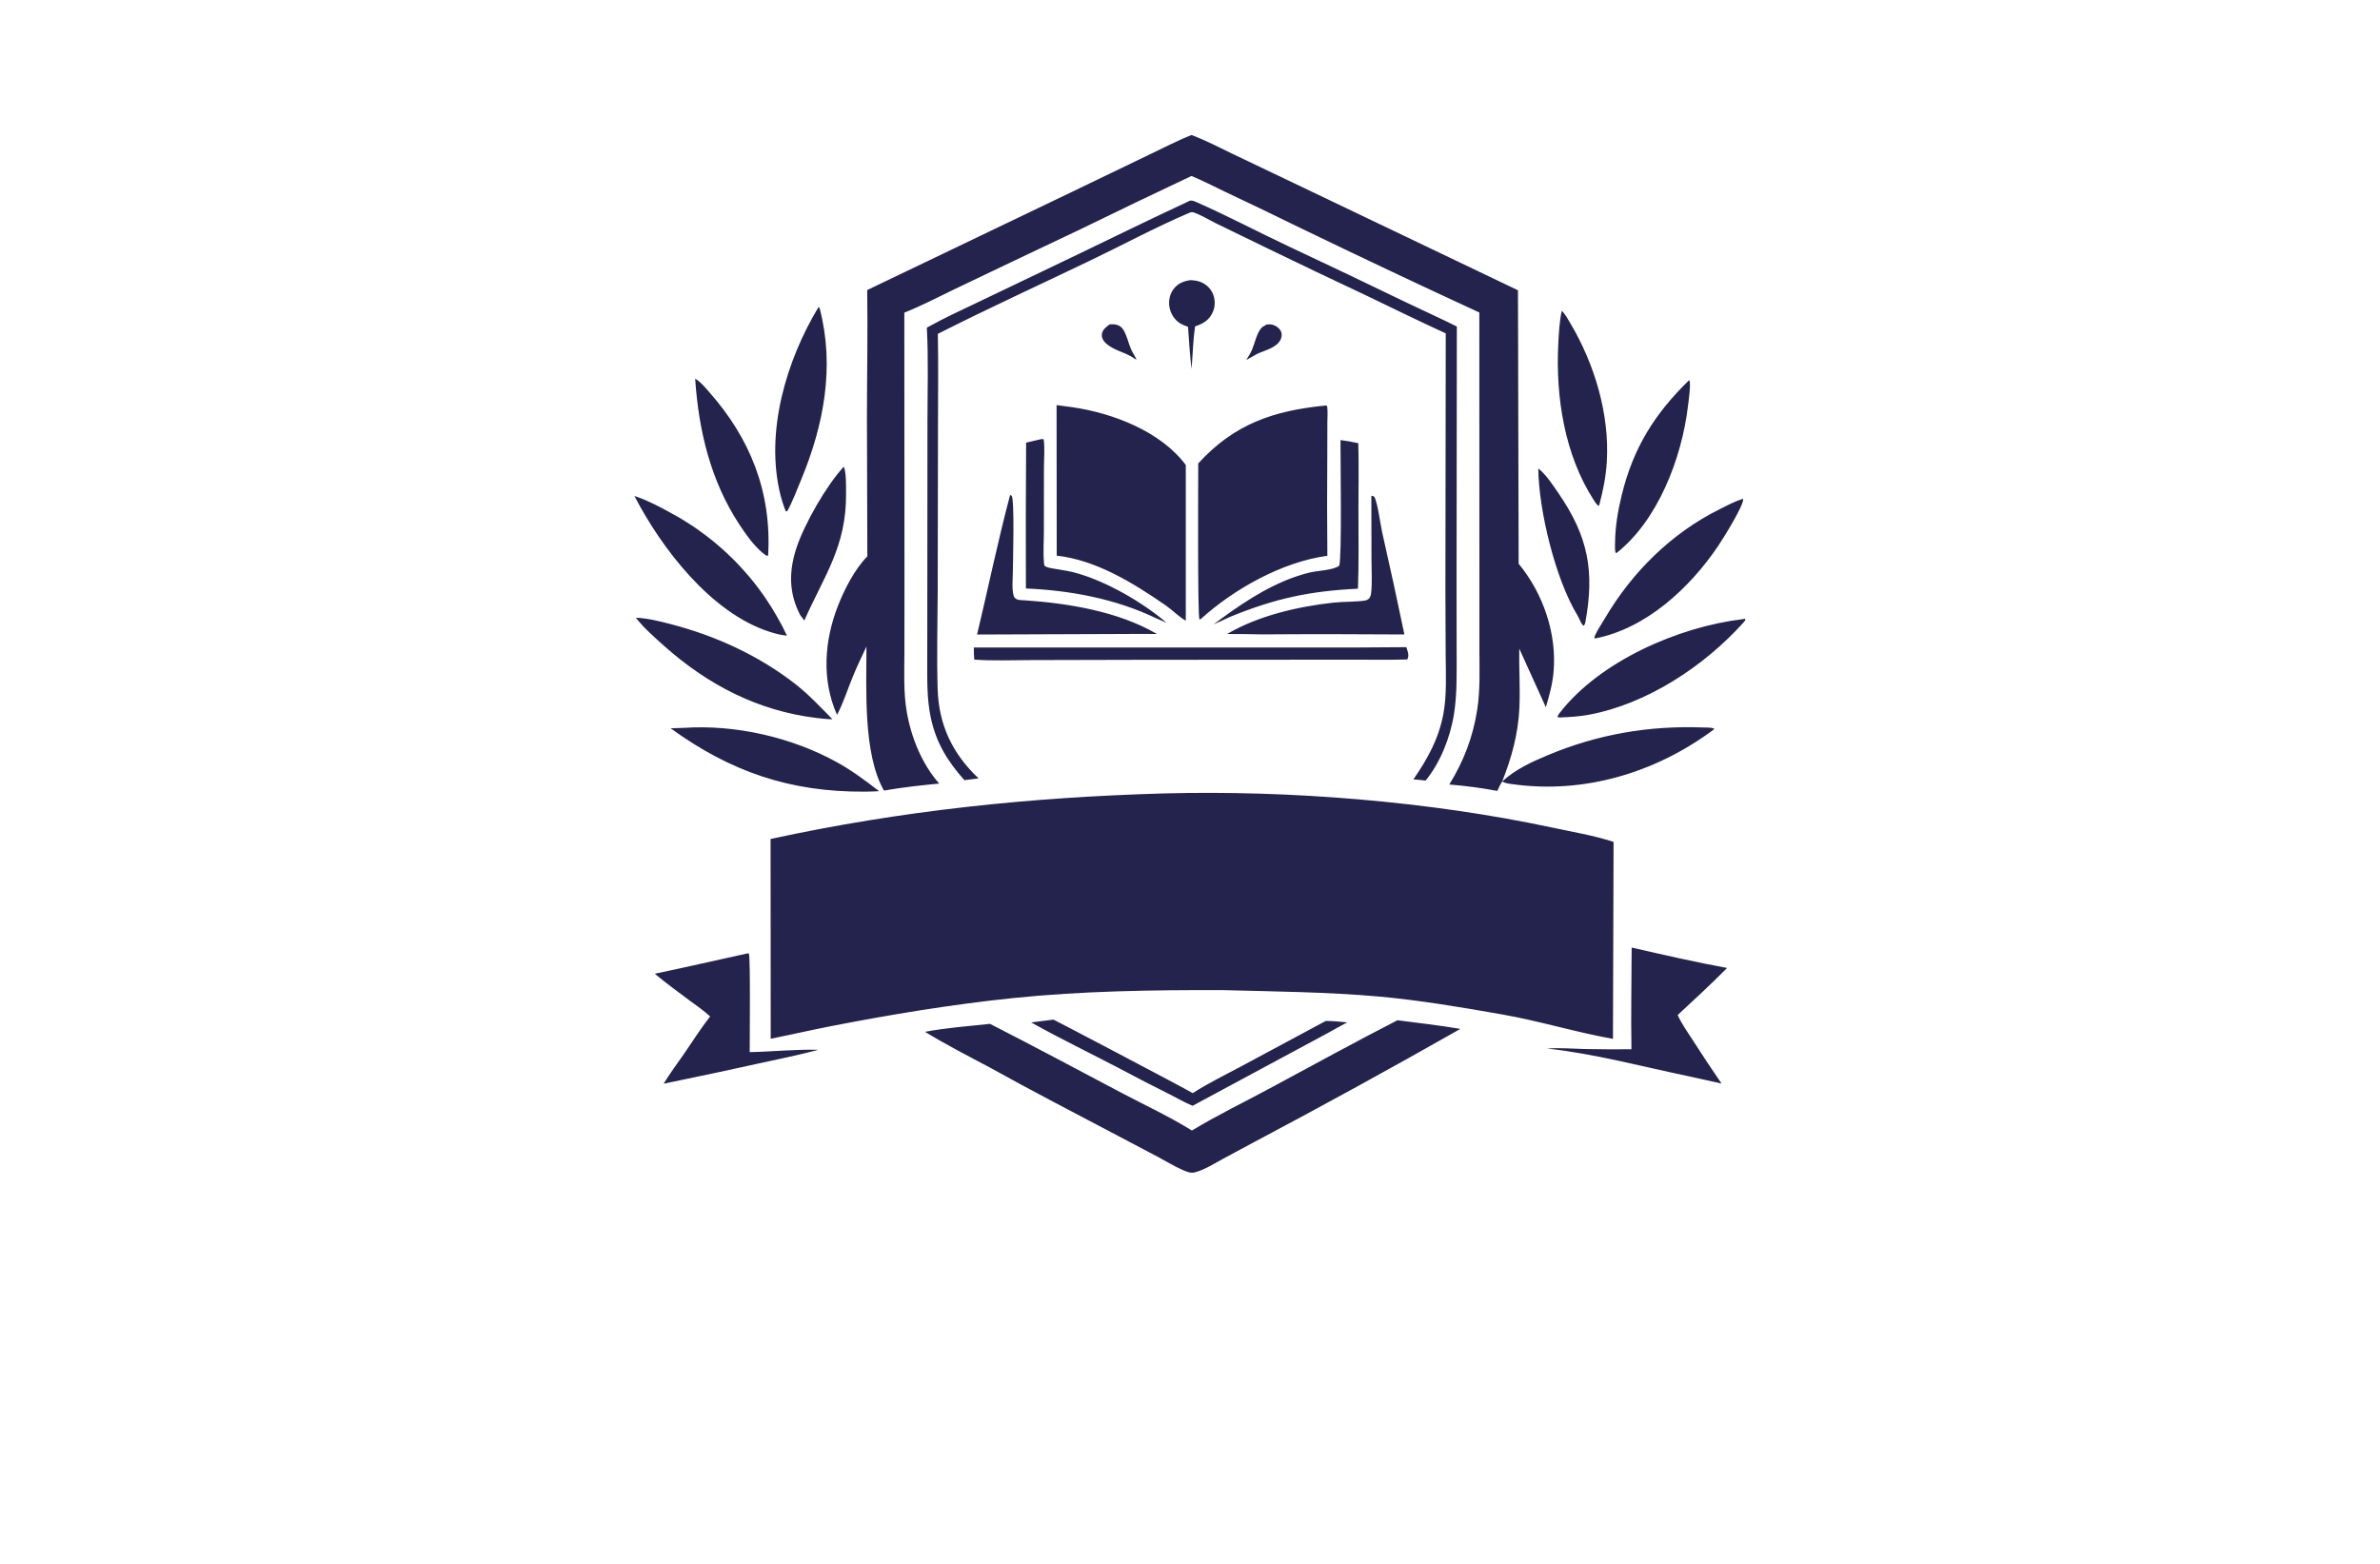 <?xml version="1.0" encoding="utf-8"?>
<!-- Generator: Adobe Illustrator 27.8.1, SVG Export Plug-In . SVG Version: 6.00 Build 0)  -->
<svg version="1.1" xmlns="http://www.w3.org/2000/svg" xmlns:xlink="http://www.w3.org/1999/xlink" x="0px" y="0px"
	 viewBox="0 0 350 230" style="enable-background:new 0 0 350 230;" xml:space="preserve">
<style type="text/css">
	.st0{fill:#FFF8D9;}
	.st1{fill:#FF7F00;}
	.st2{fill:#893700;}
	.st3{fill:#23234E;}
	.st4{fill:#FFFECA;}
	.st5{fill:#B8E8F2;}
	.st6{fill:#FEFEFE;}
	.st7{fill:#FDFFDC;}
	.st8{fill:#EFE8CB;}
	.st9{fill:#E6F4D3;}
	.st10{fill:#E1E1F9;}
	.st11{fill:#DCFFFA;}
	.st12{fill:#F2EDD7;}
	.st13{fill:#DCFBFF;}
	.st14{fill:#FFFDDC;}
	.st15{fill:#FFF9DE;}
	.st16{fill:#017F6A;}
	.st17{fill:#29ABE2;}
	.st18{fill:#F2C0AA;}
	.st19{fill:#1C75BC;}
	.st20{fill:#FFC200;}
	.st21{fill:#911717;}
	.st22{fill:#C1272D;}
	.st23{fill:#F7931E;}
	.st24{fill:#2D828E;}
	.st25{fill:#93BC20;}
	.st26{fill:#CC781D;}
	.st27{fill:#FF5500;}
	.st28{fill:#F79019;}
	.st29{fill:#C4C400;}
	.st30{fill:url(#SVGID_1_);}
	.st31{fill:url(#SVGID_00000163767010971679446900000011014249668793809073_);}
	.st32{fill:url(#SVGID_00000002369964327609867170000002476403261812712366_);}
	.st33{fill:#0092FF;}
	.st34{fill:#09578C;}
	.st35{fill:#3B9FE2;}
	.st36{fill:#BE1E2D;}
	.st37{fill:#231F20;}
	.st38{fill:#FF9D00;}
	.st39{fill:#F15A29;}
	.st40{fill:#0ABC9C;}
	.st41{fill:#F5A72B;}
	.st42{fill:#D86926;}
	.st43{fill:#212F50;}
	.st44{fill:#D0162D;}
	.st45{fill:url(#SVGID_00000016781831316170499320000010254886900781678499_);}
	.st46{fill:#E56031;}
	.st47{fill:#000F71;}
	.st48{fill:url(#SVGID_00000181048240484471552290000009065273116517749175_);}
	.st49{fill:#16246D;}
	.st50{fill:#1A85F8;}
	.st51{fill:url(#SVGID_00000125603725333122923110000012825449016949486512_);}
	.st52{opacity:0.5;fill:url(#SVGID_00000089571097069846103310000013694890889490047880_);}
	.st53{fill:url(#SVGID_00000051376713263324669530000015259399790204589728_);}
	.st54{opacity:0.5;fill:url(#SVGID_00000069384375057149331080000008323460915344145562_);}
	.st55{fill:#00A9E2;}
	.st56{fill:#666666;}
	.st57{fill:#072248;}
	.st58{fill:#1075B9;}
	.st59{fill:#F35525;}
	.st60{fill:#0E386A;}
	.st61{fill:#3C9B88;}
	.st62{fill:#125695;}
	.st63{fill:#F5C970;}
	.st64{fill:#80A843;}
	.st65{fill:#F8A32D;}
	.st66{fill:url(#SVGID_00000046324603008307416590000011333213599955605909_);}
	.st67{fill-rule:evenodd;clip-rule:evenodd;fill:#1A85F8;}
	.st68{fill:url(#Layer_x5F_1_00000152948322334708210000000005766368612969548166_);}
	.st69{fill:#043730;stroke:#FFFFFF;stroke-miterlimit:10;}
	.st70{fill:#FFFFFF;stroke:#E56031;stroke-linecap:round;stroke-linejoin:round;stroke-miterlimit:10;}
	.st71{fill:#FFFFFF;stroke:#E56031;stroke-miterlimit:10;}
	.st72{fill:#043730;stroke:#E56031;stroke-miterlimit:10;}
	.st73{fill:#043730;}
	.st74{fill:none;stroke:#E56031;stroke-linecap:round;stroke-linejoin:round;stroke-miterlimit:10;}
	.st75{fill:url(#SVGID_00000033343023897615209960000018098136916891254709_);}
	.st76{fill:#F9626D;}
	.st77{fill:#1B75BC;}
	.st78{fill:#FBB040;}
	.st79{fill:#358FA0;}
	.st80{fill:url(#SVGID_00000058562762843608687860000003746503858416575644_);}
	.st81{fill:url(#SVGID_00000070815594183287414200000000882927800873236873_);}
	.st82{fill:#00406B;}
	.st83{fill:#E5E6C6;}
	.st84{fill:#E5D7C7;}
	.st85{fill:#DCF7FF;}
	.st86{fill:#E2E5C7;}
	.st87{fill:#D3D3AE;}
	.st88{fill:#FFFFDE;}
	.st89{fill:#FFE5CC;}
	.st90{fill:#D4EEB8;}
	.st91{fill:url(#SVGID_00000175303841860595034170000016055293188068507064_);}
	.st92{fill:#FDFDFC;}
	.st93{fill:url(#SVGID_00000016062327511808738480000017313074754976527237_);}
	.st94{fill:#372E2D;}
	.st95{fill:#2390BA;}
	.st96{fill:url(#SVGID_00000065794389347930489480000000200463197157517969_);}
	.st97{fill:url(#SVGID_00000109006533901662728580000001936072276614823811_);}
	.st98{fill:#1C2849;}
	.st99{fill:#162C33;}
	.st100{fill:#172E34;}
	.st101{fill:#F7FBFC;}
	.st102{fill:#212655;}
	.st103{fill:url(#SVGID_00000160879440049799077590000016073130809261909676_);}
	.st104{fill:#465A9B;}
	.st105{fill:#F3A75E;}
	.st106{fill:url(#SVGID_00000057146599663247045410000017002980157841422492_);}
	.st107{fill:#E66546;}
	.st108{fill:url(#SVGID_00000168079999072922491450000007458231308328466837_);}
	.st109{fill:url(#SVGID_00000017503768139661717150000011472798723949023395_);}
	.st110{fill:#68488A;}
	.st111{fill:url(#SVGID_00000088128230804906957110000008280406910596596156_);}
	.st112{fill:#1C375E;}
	.st113{fill:#02A4F7;}
	.st114{fill:#062768;}
	.st115{fill:#0F6AAD;}
	.st116{fill:#2F92AA;}
	.st117{fill:#F99F0D;}
	.st118{fill:#EB473F;}
	.st119{fill:url(#SVGID_00000026143739093069504070000016612212988018388362_);}
	.st120{fill:#FDFDFD;}
	.st121{fill:#1A313F;}
	.st122{fill:url(#SVGID_00000037679972713317507670000011675148476253166762_);}
	.st123{fill:url(#SVGID_00000173156868237327392510000014249003432407204237_);}
	.st124{fill:#0E5490;}
	.st125{fill:#71B7CB;}
	.st126{fill:#543450;}
	.st127{fill:#F7872D;}
	.st128{fill:#0F2257;}
	.st129{fill:#F98F34;}
	.st130{fill:#1E5D95;}
	.st131{fill:url(#SVGID_00000084495118287409811580000014072671024180872614_);}
	.st132{fill:#1B3A6A;}
	.st133{fill:#F3682F;}
	.st134{fill:#DD3136;}
	.st135{fill:#2587C3;}
</style>
<g id="Logo1">
</g>
<g id="Logo2">
</g>
<g id="Logo3">
</g>
<g id="Logo4">
</g>
<g id="Logo5">
</g>
<g id="Logo6">
</g>
<g id="Logo7">
</g>
<g id="Logo8">
</g>
<g id="Logo9">
</g>
<g id="Logo10">
</g>
<g id="Logo11">
</g>
<g id="Logo12">
</g>
<g id="Layer_13">
</g>
<g id="Layer_14">
	<path class="st3" d="M228.21,121.7c-18.01-3.85-38.61-5.5-57.06-5.01c-19.67,0.56-38.56,2.52-57.83,6.7l0.02,29.38
		c2.97-0.59,5.91-1.28,8.87-1.85c8.79-1.72,17.75-3.19,26.66-4.12c10.28-1.06,20.58-1.21,30.91-1.18c7.63,0.2,15.36,0.27,22.97,0.94
		c6.07,0.55,12.23,1.59,18.23,2.65c5.46,0.96,10.77,2.61,16.22,3.58l0.09-28.97C234.37,122.86,231.21,122.35,228.21,121.7z
		 M157.71,59.89c-0.78-0.11-1.55-0.21-2.33-0.31l0.02,22.14c5.8,0.64,11.32,4.06,16.01,7.3c1,0.7,1.93,1.67,2.97,2.27v-22.9
		C170.69,63.43,163.65,60.76,157.71,59.89z M195.2,62.11c0-0.78,0.08-1.6-0.03-2.37c-0.17-0.12-0.09-0.11-0.22-0.1
		c-7.65,0.75-13.43,2.7-18.74,8.52c0,2.41-0.11,22.46,0.18,22.95l0.17-0.05c4.92-4.45,12.02-8.43,18.64-9.32
		c-0.05-4.98-0.05-9.97-0.01-14.95L195.2,62.11z M170.02,93.17c-5.64-3.25-12.89-4.44-19.29-4.88c-0.56-0.04-1.25,0.04-1.58-0.48
		c-0.04-0.05-0.07-0.16-0.09-0.22c-0.28-1.03-0.12-2.46-0.11-3.54c0.01-1.39,0.27-10.55-0.18-11.15l-0.23-0.09
		c-1.8,6.78-3.22,13.69-4.85,20.51l21.46-0.08c1.66,0,3.32-0.03,4.98,0L170.02,93.17z M203.25,78.24c-0.3-1.37-0.6-3.98-1.1-5.1
		c-0.02-0.04-0.15-0.15-0.18-0.16c-0.06-0.03-0.22-0.06-0.3-0.07l0.02,9.48c0,1.57,0.12,3.23-0.05,4.78
		c-0.04,0.3-0.08,0.59-0.29,0.83c-0.15,0.16-0.34,0.26-0.56,0.31c-0.94,0.2-3.4,0.18-4.63,0.31c-5.31,0.59-11.04,1.9-15.7,4.62
		c1.72,0,3.44,0.02,5.15,0.06c6.97-0.05,13.94-0.04,20.92,0.01C205.48,88.28,204.39,83.25,203.25,78.24z M206.82,95.18
		c-5.2,0.05-10.4,0.07-15.6,0.05h-48.01c0.01,0.59,0,1.19,0.06,1.78c2.73,0.2,5.56,0.07,8.31,0.07l16.48-0.04l29.14-0.02
		c3.25-0.03,6.5,0.07,9.75-0.03C207.29,96.36,207.01,95.83,206.82,95.18z M199.75,65.18c-0.87-0.2-1.73-0.34-2.62-0.46
		c-0.01,2.42,0.23,17.36-0.19,18.49c-0.99,0.68-3.02,0.69-4.23,0.97c-0.8,0.18-1.58,0.42-2.36,0.69c-4.39,1.57-8.16,4.19-11.88,6.95
		c0.82-0.36,1.63-0.72,2.43-1.1c6.59-2.7,11.7-3.8,18.8-4.14c0.14-3.91,0.07-7.84,0.07-11.75
		C199.77,71.62,199.84,68.38,199.75,65.18z M158.41,84.31c-0.98-0.29-2-0.44-3-0.61c-0.36-0.06-1.68-0.21-1.83-0.56
		c-0.05-0.11-0.05-0.37-0.06-0.49c-0.13-1.46-0.01-3.01-0.01-4.48l0.01-9.36c0-1.34,0.15-2.88-0.04-4.2
		c-0.2-0.06-0.24-0.05-0.44-0.01l-2.14,0.5c-0.05,7.15-0.06,14.3-0.03,21.45c6.52,0.27,13.24,1.53,19.15,4.38l1.54,0.66
		C168,88.57,162.88,85.6,158.41,84.31z M206.82,95.18c-5.2,0.05-10.4,0.07-15.6,0.05h-48.01c0.01,0.59,0,1.19,0.06,1.78
		c2.73,0.2,5.56,0.07,8.31,0.07l16.48-0.04l29.14-0.02c3.25-0.03,6.5,0.07,9.75-0.03C207.29,96.36,207.01,95.83,206.82,95.18z
		 M180.46,93.24c1.72,0,3.44,0.02,5.15,0.06c6.97-0.05,13.94-0.04,20.92,0.01c-1.05-5.03-2.14-10.06-3.28-15.07
		c-0.3-1.37-0.6-3.98-1.1-5.1c-0.02-0.04-0.15-0.15-0.18-0.16c-0.06-0.03-0.22-0.06-0.3-0.07l0.02,9.48c0,1.57,0.12,3.23-0.05,4.78
		c-0.04,0.3-0.08,0.59-0.29,0.83c-0.15,0.16-0.34,0.26-0.56,0.31c-0.94,0.2-3.4,0.18-4.63,0.31
		C190.85,89.21,185.12,90.52,180.46,93.24z M192.71,84.18c-0.8,0.18-1.58,0.42-2.36,0.69c-4.39,1.57-8.16,4.19-11.88,6.95
		c0.82-0.36,1.63-0.72,2.43-1.1c6.59-2.7,11.7-3.8,18.8-4.14c0.14-3.91,0.07-7.84,0.07-11.75c0-3.21,0.07-6.45-0.02-9.65
		c-0.87-0.2-1.73-0.34-2.62-0.46c-0.01,2.42,0.23,17.36-0.19,18.49C195.95,83.89,193.92,83.9,192.71,84.18z M176.56,91.06
		c4.92-4.45,12.02-8.43,18.64-9.32c-0.05-4.98-0.05-9.97-0.01-14.95l0.01-4.68c0-0.78,0.08-1.6-0.03-2.37
		c-0.17-0.12-0.09-0.11-0.22-0.1c-7.65,0.75-13.43,2.7-18.74,8.52c0,2.41-0.11,22.46,0.18,22.95L176.56,91.06z M171.41,89.02
		c1,0.7,1.93,1.67,2.97,2.27v-22.9c-3.69-4.96-10.73-7.63-16.67-8.5c-0.78-0.11-1.55-0.21-2.33-0.31l0.02,22.14
		C161.2,82.36,166.72,85.78,171.41,89.02z M170.02,90.93l1.54,0.66c-3.56-3.02-8.68-5.99-13.15-7.28c-0.98-0.29-2-0.44-3-0.61
		c-0.36-0.06-1.68-0.21-1.83-0.56c-0.05-0.11-0.05-0.37-0.06-0.49c-0.13-1.46-0.01-3.01-0.01-4.48l0.01-9.36
		c0-1.34,0.15-2.88-0.04-4.2c-0.2-0.06-0.24-0.05-0.44-0.01l-2.14,0.5c-0.05,7.15-0.06,14.3-0.03,21.45
		C157.39,86.82,164.11,88.08,170.02,90.93z M170.13,93.24l-0.11-0.07c-5.64-3.25-12.89-4.44-19.29-4.88
		c-0.56-0.04-1.25,0.04-1.58-0.48c-0.04-0.05-0.07-0.16-0.09-0.22c-0.28-1.03-0.12-2.46-0.11-3.54c0.01-1.39,0.27-10.55-0.18-11.15
		l-0.23-0.09c-1.8,6.78-3.22,13.69-4.85,20.51l21.46-0.08C166.81,93.24,168.47,93.21,170.13,93.24z M223.33,82.91l-0.1-40.22
		l-33.71-16.12l-8.26-3.94c-1.98-0.96-3.97-1.99-6.03-2.78c-2.07,0.82-4.09,1.88-6.11,2.84l-11.56,5.57l-30.03,14.4
		c0.09,6.21-0.03,12.42-0.04,18.63l0.06,20.53c-1.88,1.93-3.38,4.86-4.35,7.35c-1.99,5.14-2.38,10.85-0.11,15.97
		c0.96-1.8,1.59-3.9,2.39-5.79c0.59-1.44,1.29-2.86,1.94-4.27c0.01,6.21-0.53,15.73,2.57,21.19c2.69-0.47,5.42-0.77,8.13-1.03
		c-2.56-2.89-4.14-6.83-4.78-10.6c-0.48-2.81-0.35-5.69-0.34-8.52l0.01-10.48l-0.02-39.66c2.45-0.97,4.81-2.2,7.18-3.35l8.58-4.1
		l10.22-4.85c5.4-2.64,10.82-5.24,16.25-7.8c1.67,0.69,3.3,1.54,4.93,2.32c3.65,1.72,7.29,3.47,10.92,5.25
		c8.79,4.25,17.61,8.42,26.48,12.51l0.01,38.6v11.21c0.01,2.87,0.12,5.76-0.32,8.6c-0.62,4.01-1.98,7.57-4.11,11.01
		c2.37,0.19,4.72,0.5,7.06,0.94c0.22-0.47,0.43-0.95,0.72-1.38c1.39-3.5,2.36-7.05,2.53-10.84c0.13-2.9-0.07-5.81-0.02-8.71
		l3.91,8.62c0.51-1.69,0.97-3.37,1.13-5.13C228.98,93.22,226.94,87.28,223.33,82.91z M205.51,150.05
		c-6.32,3.24-12.56,6.68-18.82,10.04c-3.8,2.05-7.72,3.94-11.41,6.18c-3.31-2.07-6.92-3.73-10.38-5.56
		c-6.42-3.39-12.84-6.83-19.31-10.13c-3.16,0.34-6.44,0.58-9.56,1.17c3.04,1.86,6.29,3.53,9.44,5.2c6.24,3.47,12.6,6.75,18.92,10.09
		l6.01,3.17c1.16,0.62,2.31,1.33,3.5,1.85c0.59,0.25,1.18,0.53,1.82,0.36c1.47-0.4,2.84-1.29,4.17-2.01c1.5-0.82,2.99-1.62,4.5-2.42
		c10.2-5.41,20.33-10.96,30.37-16.67C211.7,150.8,208.6,150.45,205.51,150.05z M214.2,85.61l0.04-37.59c-2.4-1.2-4.85-2.3-7.27-3.46
		c-5.83-2.82-11.69-5.62-17.56-8.37c-4.46-2.1-8.84-4.42-13.34-6.41c-0.35-0.16-0.66-0.31-1.05-0.28
		c-7.22,3.36-14.36,6.91-21.56,10.33L144,44.36c-2.57,1.23-5.21,2.43-7.7,3.83c0.25,4.64,0.09,9.37,0.09,14.02l-0.02,26.71
		l-0.01,7.88c0.01,2.98-0.1,5.92,0.54,8.84c0.81,3.68,2.45,6.31,4.92,9.1c0.7-0.08,1.4-0.16,2.09-0.26
		c-3.83-3.62-5.86-7.84-6.02-13.15c-0.15-4.84-0.01-9.72,0.01-14.57l0.04-24.41c0.01-4.41,0.06-8.84-0.02-13.25
		c7.4-3.75,14.97-7.21,22.44-10.8c4.76-2.28,9.46-4.82,14.31-6.9c0.32-0.13,0.51-0.28,0.86-0.16c1.09,0.37,2.26,1.1,3.3,1.61
		l7.61,3.7c4.81,2.33,9.62,4.63,14.46,6.9c3.89,1.87,7.78,3.78,11.71,5.58l-0.05,37.89l0.04,9.48c0.02,2.87,0.18,5.82-0.35,8.65
		c-0.69,3.64-2.32,6.56-4.4,9.58c0.6,0.04,1.2,0.08,1.8,0.17c2.16-2.64,3.59-6.29,4.15-9.63c0.5-3.07,0.41-6.15,0.41-9.24
		L214.2,85.61z M246.72,149.28c2.43-2.27,4.93-4.54,7.26-6.92c-4.69-0.86-9.38-1.94-14.03-3c-0.01,4.98-0.12,9.98-0.03,14.96
		c-2.33,0.02-4.66,0.01-6.99-0.04c-1.81-0.05-3.61-0.2-5.41-0.07c7.1,0.78,14.15,2.7,21.15,4.15l4.5,1
		c-1.42-2.07-2.81-4.16-4.16-6.27C248.24,151.89,247.3,150.6,246.72,149.28z M110.25,154.74c-0.01-1.57,0.13-13.87-0.12-14.49
		L110,140.2c-4.57,0.99-9.13,2.06-13.71,3.01c1.64,1.37,3.38,2.64,5.1,3.92c1.02,0.76,2.11,1.49,3.04,2.36
		c-1.37,1.77-2.59,3.66-3.84,5.5c-1,1.45-2.08,2.89-3,4.39l2.61-0.54c3.74-0.77,7.48-1.57,11.21-2.4c3-0.65,5.99-1.26,8.95-2.04
		C116.99,154.3,113.62,154.67,110.25,154.74z M250.46,106.99c-7.96-0.3-15.51,1-22.86,4.08c-2.37,0.99-4.8,2.11-6.69,3.87
		c0.42,0.24,0.91,0.31,1.38,0.37c10.6,1.52,21.13-1.64,29.67-7.97l0.14-0.14C251.83,106.95,250.83,107.01,250.46,106.99z
		 M117.05,100.67c-5.41-4.24-11.79-7.16-18.42-8.88c-1.66-0.43-3.39-0.87-5.12-0.94c1.18,1.52,2.74,2.88,4.17,4.16
		c6.4,5.69,13.73,9.51,22.29,10.57c0.81,0.1,1.63,0.2,2.45,0.2C120.69,104.03,118.99,102.2,117.05,100.67z M256.59,91.01l-0.23,0.04
		c-9.5,1.12-21.12,6.18-27.04,13.86c-0.12,0.15-0.2,0.29-0.27,0.47l0.05,0.11l0.31,0.03c1.43-0.06,2.83-0.14,4.24-0.4
		c8.58-1.6,16.95-7.13,22.74-13.56c0.14-0.15,0.22-0.28,0.31-0.45L256.59,91.01z M256.27,73.37c-1.19,0.38-2.35,1-3.46,1.56
		c-7.06,3.53-12.82,9.25-16.8,16.02c-0.47,0.81-1.09,1.69-1.47,2.55c-0.05,0.12-0.05,0.17-0.07,0.29l0.1,0.11
		c7.5-1.46,13.89-7.39,18.07-13.56c0.74-1.1,3.72-5.87,3.71-6.9L256.27,73.37z M120.56,45.43c-0.03-0.13-0.08-0.2-0.17-0.3
		c-4.78,7.9-7.91,18.47-5.62,27.65c0.21,0.83,0.47,1.64,0.79,2.43l0.21-0.03c0.66-1.13,1.55-3.42,2.08-4.71
		C121.15,62.49,122.77,53.95,120.56,45.43z M115.03,92.07c-0.24-0.46-0.5-0.93-0.76-1.38c-0.26-0.46-0.53-0.91-0.81-1.36
		c-0.28-0.45-0.57-0.89-0.86-1.32c-0.3-0.44-0.6-0.87-0.92-1.29c-0.31-0.43-0.63-0.84-0.96-1.25c-0.33-0.41-0.67-0.82-1.02-1.21
		c-0.35-0.4-0.7-0.79-1.06-1.17c-0.36-0.39-0.73-0.76-1.11-1.13s-0.76-0.73-1.15-1.08c-0.39-0.35-0.79-0.7-1.2-1.04
		c-0.4-0.33-0.81-0.66-1.23-0.98c-0.42-0.32-0.85-0.64-1.28-0.94s-0.86-0.6-1.31-0.88c-0.44-0.29-0.89-0.57-1.34-0.84
		c-0.45-0.26-0.91-0.52-1.38-0.77c-1.57-0.87-3.22-1.74-4.92-2.34c-0.14-0.05-0.28-0.1-0.42-0.14c4,7.73,11.27,17.2,19.85,19.96
		c0.83,0.27,1.71,0.5,2.58,0.58C115.5,93.01,115.27,92.54,115.03,92.07z M123.11,112.12c-6.64-3.68-14.98-5.59-22.57-5.07
		c-0.64,0.02-1.28,0.04-1.92,0.06c8.82,6.4,17.58,9.38,28.46,9.32c0.73-0.02,1.47-0.01,2.2-0.07
		C127.31,114.83,125.3,113.34,123.11,112.12z M230.95,47.57c-0.36-0.61-0.77-1.38-1.28-1.87c-0.34,1.59-0.43,3.27-0.51,4.89
		c-0.4,7.77,0.92,16.27,5.18,22.9c0.21,0.33,0.4,0.62,0.69,0.88l0.13-0.02l0.07-0.25c0.53-2.02,0.93-4.02,1.06-6.11
		C236.73,60.98,234.51,53.58,230.95,47.57z M104.17,57.52c-0.55-0.62-1.21-1.43-1.94-1.82c0.51,7.6,2.26,14.99,6.5,21.44
		c0.93,1.41,2,2.94,3.29,4.06c0.23,0.2,0.47,0.38,0.72,0.54l0.22-0.04C113.5,72.39,110.34,64.44,104.17,57.52z M248.43,55.95
		c-0.01-0.02-0.02-0.03-0.03-0.04c-5.07,4.95-8.19,9.91-9.9,16.86c-0.56,2.29-0.97,4.66-0.99,7.02c0,0.34-0.08,1.24,0.12,1.52
		c0.01,0.02,0.04,0.04,0.06,0.05c6.15-4.83,9.64-14.04,10.54-21.64C248.31,59.1,248.7,56.36,248.43,55.95z M124.16,68.78l-0.1-0.11
		c-2.53,2.72-5.8,8.44-6.94,11.93c-0.52,1.58-0.84,3.25-0.78,4.91c0.06,1.76,0.53,3.41,1.34,4.95c0.2,0.27,0.39,0.54,0.6,0.8
		c2.95-6.64,6.18-10.87,6.14-18.6C124.41,71.43,124.47,69.96,124.16,68.78z M194.97,150.15l-12.37,6.64
		c-2.41,1.29-4.91,2.51-7.2,3.98c-1.25-0.76-20.34-10.78-20.45-10.8c-0.1-0.01-0.21,0.01-0.31,0.02l-3,0.38
		c4.3,2.4,8.76,4.55,13.13,6.84c2.41,1.29,4.84,2.54,7.29,3.76c1.09,0.55,2.18,1.19,3.32,1.66l19.83-10.67
		c0.97-0.55,1.94-1.08,2.92-1.6C197.08,150.27,196.02,150.15,194.97,150.15z M229.2,72.56c-0.8-1.17-1.86-2.8-2.98-3.66
		c0.05,6.14,2.53,16.31,5.76,21.61c0.25,0.41,0.48,1.13,0.81,1.45c0.02,0.02,0.06,0.04,0.09,0.07c0.19-0.17,0.18-0.27,0.26-0.51
		C234.51,84.03,233.58,78.93,229.2,72.56z M178.59,44.01c-0.02-0.12-0.04-0.23-0.07-0.34c-0.03-0.11-0.06-0.22-0.1-0.33
		c-0.32-0.84-0.95-1.47-1.76-1.83c-0.51-0.22-1.03-0.28-1.58-0.31c-1.01,0.14-1.83,0.45-2.48,1.29c-0.58,0.75-0.78,1.75-0.62,2.68
		c0.15,0.91,0.71,1.83,1.5,2.34c0.37,0.24,0.81,0.4,1.23,0.56c0.13,2.05,0.28,4.09,0.51,6.14l0.02-0.09c0.17-2.03,0.21-4.1,0.5-6.11
		c1.12-0.39,2.01-0.85,2.55-1.98c0.05-0.1,0.1-0.21,0.14-0.32c0.03-0.11,0.07-0.22,0.1-0.33c0.03-0.11,0.05-0.22,0.07-0.34
		c0.01-0.11,0.02-0.23,0.03-0.34v-0.35C178.62,44.24,178.61,44.12,178.59,44.01z M188.35,48.69c-0.21-0.43-0.7-0.79-1.16-0.92
		c-0.29-0.09-0.59-0.07-0.9-0.05c-0.28,0.16-0.63,0.32-0.84,0.57c-0.67,0.82-0.92,2.19-1.34,3.17c-0.22,0.52-0.54,1.01-0.84,1.49
		l1.67-0.94c1.12-0.5,2.89-0.9,3.41-2.13C188.51,49.5,188.55,49.07,188.35,48.69z M166.3,51.29c-0.38-0.89-0.61-2.08-1.15-2.86
		c-0.2-0.3-0.46-0.5-0.81-0.62c-0.38-0.14-0.76-0.13-1.16-0.1c-0.52,0.38-1.06,0.77-1.14,1.46c-0.06,0.45,0.15,0.83,0.44,1.16
		c0.99,1.08,2.72,1.41,3.96,2.15c0.2,0.12,0.48,0.36,0.71,0.39C166.88,52.33,166.54,51.85,166.3,51.29z"/>
</g>
<g id="Layer_15">
</g>
</svg>
